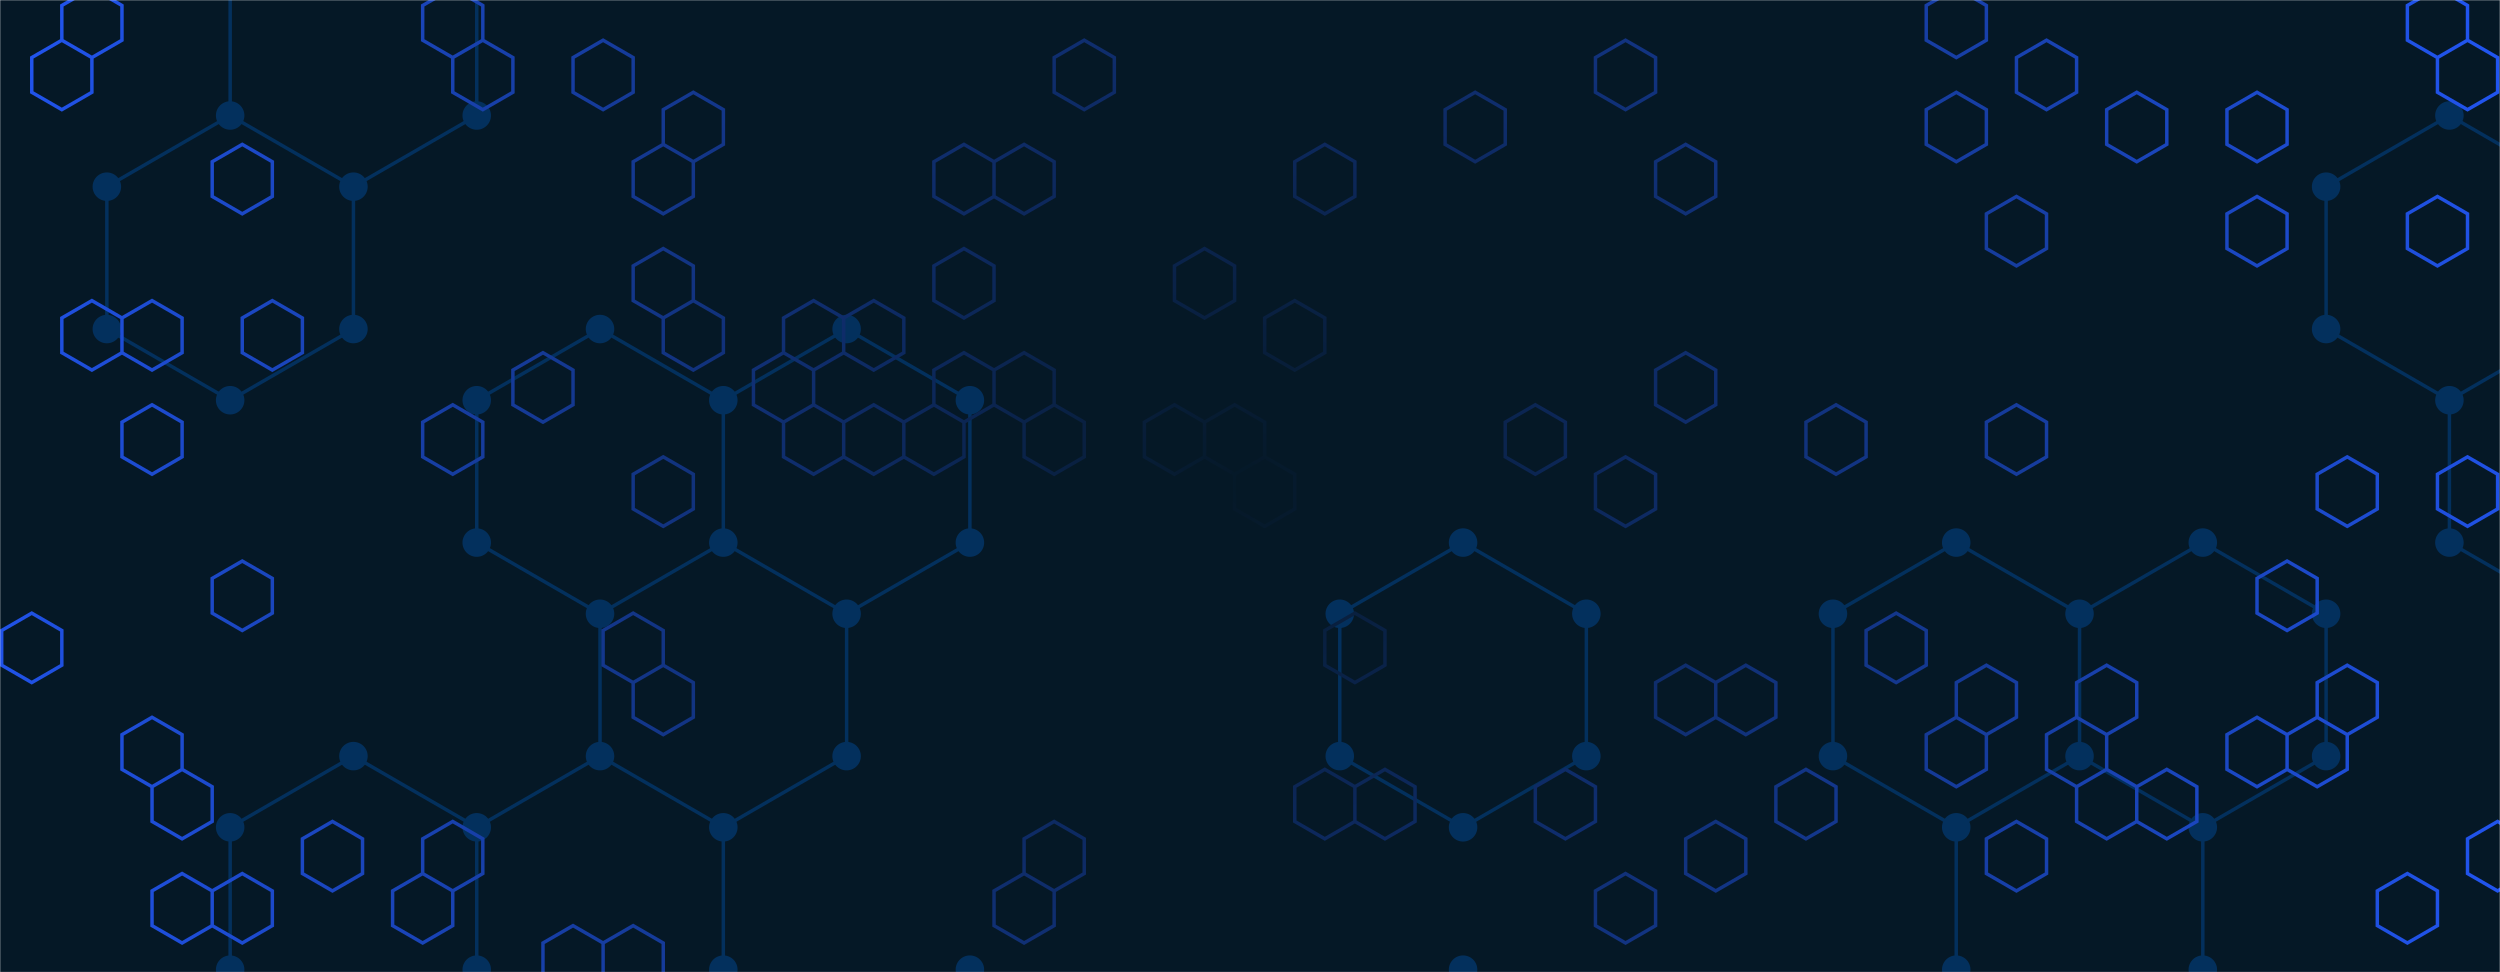 <svg xmlns="http://www.w3.org/2000/svg" version="1.1" xmlns:xlink="http://www.w3.org/1999/xlink" xmlns:svgjs="http://svgjs.com/svgjs" width="1440" height="560" preserveAspectRatio="none" viewBox="0 0 1440 560"><g mask="url(&quot;#SvgjsMask1008&quot;)" fill="none"><rect width="1440" height="560" x="0" y="0" fill="rgba(5, 24, 38, 1)"></rect><path d="M132.57 66.53L203.58 107.53L203.58 189.53L132.57 230.53L61.55 189.53L61.55 107.53zM203.58 -56.47L274.6 -15.47L274.6 66.53L203.58 107.53L132.57 66.53L132.57 -15.47zM203.58 435.53L274.6 476.53L274.6 558.53L203.58 599.53L132.57 558.53L132.57 476.53zM345.61 189.53L416.63 230.53L416.63 312.53L345.61 353.53L274.6 312.53L274.6 230.53zM416.63 312.53L487.65 353.53L487.65 435.53L416.63 476.53L345.61 435.53L345.61 353.53zM345.61 435.53L416.63 476.53L416.63 558.53L345.61 599.53L274.6 558.53L274.6 476.53zM487.65 189.53L558.66 230.53L558.66 312.53L487.65 353.53L416.63 312.53L416.63 230.53zM558.66 558.53L629.68 599.53L629.68 681.53L558.66 722.53L487.65 681.53L487.65 599.53zM842.73 312.53L913.74 353.53L913.74 435.53L842.73 476.53L771.71 435.53L771.71 353.53zM842.73 558.53L913.74 599.53L913.74 681.53L842.73 722.53L771.71 681.53L771.71 599.53zM1126.79 312.53L1197.81 353.53L1197.81 435.53L1126.79 476.53L1055.78 435.53L1055.78 353.53zM1126.79 558.53L1197.81 599.53L1197.81 681.53L1126.79 722.53L1055.78 681.53L1055.78 599.53zM1268.82 312.53L1339.84 353.53L1339.84 435.53L1268.82 476.53L1197.81 435.53L1197.81 353.53zM1197.81 435.53L1268.82 476.53L1268.82 558.53L1197.81 599.53L1126.79 558.53L1126.79 476.53zM1268.82 558.53L1339.84 599.53L1339.84 681.53L1268.82 722.53L1197.81 681.53L1197.81 599.53zM1410.86 66.53L1481.87 107.53L1481.87 189.53L1410.86 230.53L1339.84 189.53L1339.84 107.53zM1481.87 189.53L1552.89 230.53L1552.89 312.53L1481.87 353.53L1410.86 312.53L1410.86 230.53zM1552.89 312.53L1623.9 353.53L1623.9 435.53L1552.89 476.53L1481.87 435.53L1481.87 353.53z" stroke="#03305d" stroke-width="2"></path><path d="M124.37 66.53 a8.2 8.2 0 1 0 16.4 0 a8.2 8.2 0 1 0 -16.4 0zM195.38 107.53 a8.2 8.2 0 1 0 16.4 0 a8.2 8.2 0 1 0 -16.4 0zM195.38 189.53 a8.2 8.2 0 1 0 16.4 0 a8.2 8.2 0 1 0 -16.4 0zM124.37 230.53 a8.2 8.2 0 1 0 16.4 0 a8.2 8.2 0 1 0 -16.4 0zM53.35 189.53 a8.2 8.2 0 1 0 16.4 0 a8.2 8.2 0 1 0 -16.4 0zM53.35 107.53 a8.2 8.2 0 1 0 16.4 0 a8.2 8.2 0 1 0 -16.4 0zM195.38 -56.47 a8.2 8.2 0 1 0 16.4 0 a8.2 8.2 0 1 0 -16.4 0zM266.4 -15.47 a8.2 8.2 0 1 0 16.4 0 a8.2 8.2 0 1 0 -16.4 0zM266.4 66.53 a8.2 8.2 0 1 0 16.4 0 a8.2 8.2 0 1 0 -16.4 0zM124.37 -15.47 a8.2 8.2 0 1 0 16.4 0 a8.2 8.2 0 1 0 -16.4 0zM195.38 435.53 a8.2 8.2 0 1 0 16.4 0 a8.2 8.2 0 1 0 -16.4 0zM266.4 476.53 a8.2 8.2 0 1 0 16.4 0 a8.2 8.2 0 1 0 -16.4 0zM266.4 558.53 a8.2 8.2 0 1 0 16.4 0 a8.2 8.2 0 1 0 -16.4 0zM195.38 599.53 a8.2 8.2 0 1 0 16.4 0 a8.2 8.2 0 1 0 -16.4 0zM124.37 558.53 a8.2 8.2 0 1 0 16.4 0 a8.2 8.2 0 1 0 -16.4 0zM124.37 476.53 a8.2 8.2 0 1 0 16.4 0 a8.2 8.2 0 1 0 -16.4 0zM337.41 189.53 a8.2 8.2 0 1 0 16.4 0 a8.2 8.2 0 1 0 -16.4 0zM408.43 230.53 a8.2 8.2 0 1 0 16.4 0 a8.2 8.2 0 1 0 -16.4 0zM408.43 312.53 a8.2 8.2 0 1 0 16.4 0 a8.2 8.2 0 1 0 -16.4 0zM337.41 353.53 a8.2 8.2 0 1 0 16.4 0 a8.2 8.2 0 1 0 -16.4 0zM266.4 312.53 a8.2 8.2 0 1 0 16.4 0 a8.2 8.2 0 1 0 -16.4 0zM266.4 230.53 a8.2 8.2 0 1 0 16.4 0 a8.2 8.2 0 1 0 -16.4 0zM479.45 353.53 a8.2 8.2 0 1 0 16.4 0 a8.2 8.2 0 1 0 -16.4 0zM479.45 435.53 a8.2 8.2 0 1 0 16.4 0 a8.2 8.2 0 1 0 -16.4 0zM408.43 476.53 a8.2 8.2 0 1 0 16.4 0 a8.2 8.2 0 1 0 -16.4 0zM337.41 435.53 a8.2 8.2 0 1 0 16.4 0 a8.2 8.2 0 1 0 -16.4 0zM408.43 558.53 a8.2 8.2 0 1 0 16.4 0 a8.2 8.2 0 1 0 -16.4 0zM337.41 599.53 a8.2 8.2 0 1 0 16.4 0 a8.2 8.2 0 1 0 -16.4 0zM479.45 189.53 a8.2 8.2 0 1 0 16.4 0 a8.2 8.2 0 1 0 -16.4 0zM550.46 230.53 a8.2 8.2 0 1 0 16.4 0 a8.2 8.2 0 1 0 -16.4 0zM550.46 312.53 a8.2 8.2 0 1 0 16.4 0 a8.2 8.2 0 1 0 -16.4 0zM550.46 558.53 a8.2 8.2 0 1 0 16.4 0 a8.2 8.2 0 1 0 -16.4 0zM621.48 599.53 a8.2 8.2 0 1 0 16.4 0 a8.2 8.2 0 1 0 -16.4 0zM621.48 681.53 a8.2 8.2 0 1 0 16.4 0 a8.2 8.2 0 1 0 -16.4 0zM550.46 722.53 a8.2 8.2 0 1 0 16.4 0 a8.2 8.2 0 1 0 -16.4 0zM479.45 681.53 a8.2 8.2 0 1 0 16.4 0 a8.2 8.2 0 1 0 -16.4 0zM479.45 599.53 a8.2 8.2 0 1 0 16.4 0 a8.2 8.2 0 1 0 -16.4 0zM834.53 312.53 a8.2 8.2 0 1 0 16.4 0 a8.2 8.2 0 1 0 -16.4 0zM905.54 353.53 a8.2 8.2 0 1 0 16.4 0 a8.2 8.2 0 1 0 -16.4 0zM905.54 435.53 a8.2 8.2 0 1 0 16.4 0 a8.2 8.2 0 1 0 -16.4 0zM834.53 476.53 a8.2 8.2 0 1 0 16.4 0 a8.2 8.2 0 1 0 -16.4 0zM763.51 435.53 a8.2 8.2 0 1 0 16.4 0 a8.2 8.2 0 1 0 -16.4 0zM763.51 353.53 a8.2 8.2 0 1 0 16.4 0 a8.2 8.2 0 1 0 -16.4 0zM834.53 558.53 a8.2 8.2 0 1 0 16.4 0 a8.2 8.2 0 1 0 -16.4 0zM905.54 599.53 a8.2 8.2 0 1 0 16.4 0 a8.2 8.2 0 1 0 -16.4 0zM905.54 681.53 a8.2 8.2 0 1 0 16.4 0 a8.2 8.2 0 1 0 -16.4 0zM834.53 722.53 a8.2 8.2 0 1 0 16.4 0 a8.2 8.2 0 1 0 -16.4 0zM763.51 681.53 a8.2 8.2 0 1 0 16.4 0 a8.2 8.2 0 1 0 -16.4 0zM763.51 599.53 a8.2 8.2 0 1 0 16.4 0 a8.2 8.2 0 1 0 -16.4 0zM1118.59 312.53 a8.2 8.2 0 1 0 16.4 0 a8.2 8.2 0 1 0 -16.4 0zM1189.61 353.53 a8.2 8.2 0 1 0 16.4 0 a8.2 8.2 0 1 0 -16.4 0zM1189.61 435.53 a8.2 8.2 0 1 0 16.4 0 a8.2 8.2 0 1 0 -16.4 0zM1118.59 476.53 a8.2 8.2 0 1 0 16.4 0 a8.2 8.2 0 1 0 -16.4 0zM1047.58 435.53 a8.2 8.2 0 1 0 16.4 0 a8.2 8.2 0 1 0 -16.4 0zM1047.58 353.53 a8.2 8.2 0 1 0 16.4 0 a8.2 8.2 0 1 0 -16.4 0zM1118.59 558.53 a8.2 8.2 0 1 0 16.4 0 a8.2 8.2 0 1 0 -16.4 0zM1189.61 599.53 a8.2 8.2 0 1 0 16.4 0 a8.2 8.2 0 1 0 -16.4 0zM1189.61 681.53 a8.2 8.2 0 1 0 16.4 0 a8.2 8.2 0 1 0 -16.4 0zM1118.59 722.53 a8.2 8.2 0 1 0 16.4 0 a8.2 8.2 0 1 0 -16.4 0zM1047.58 681.53 a8.2 8.2 0 1 0 16.4 0 a8.2 8.2 0 1 0 -16.4 0zM1047.58 599.53 a8.2 8.2 0 1 0 16.4 0 a8.2 8.2 0 1 0 -16.4 0zM1260.62 312.53 a8.2 8.2 0 1 0 16.4 0 a8.2 8.2 0 1 0 -16.4 0zM1331.64 353.53 a8.2 8.2 0 1 0 16.4 0 a8.2 8.2 0 1 0 -16.4 0zM1331.64 435.53 a8.2 8.2 0 1 0 16.4 0 a8.2 8.2 0 1 0 -16.4 0zM1260.62 476.53 a8.2 8.2 0 1 0 16.4 0 a8.2 8.2 0 1 0 -16.4 0zM1260.62 558.53 a8.2 8.2 0 1 0 16.4 0 a8.2 8.2 0 1 0 -16.4 0zM1331.64 599.53 a8.2 8.2 0 1 0 16.4 0 a8.2 8.2 0 1 0 -16.4 0zM1331.64 681.53 a8.2 8.2 0 1 0 16.4 0 a8.2 8.2 0 1 0 -16.4 0zM1260.62 722.53 a8.2 8.2 0 1 0 16.4 0 a8.2 8.2 0 1 0 -16.4 0zM1402.66 66.53 a8.2 8.2 0 1 0 16.4 0 a8.2 8.2 0 1 0 -16.4 0zM1473.67 107.53 a8.2 8.2 0 1 0 16.4 0 a8.2 8.2 0 1 0 -16.4 0zM1473.67 189.53 a8.2 8.2 0 1 0 16.4 0 a8.2 8.2 0 1 0 -16.4 0zM1402.66 230.53 a8.2 8.2 0 1 0 16.4 0 a8.2 8.2 0 1 0 -16.4 0zM1331.64 189.53 a8.2 8.2 0 1 0 16.4 0 a8.2 8.2 0 1 0 -16.4 0zM1331.64 107.53 a8.2 8.2 0 1 0 16.4 0 a8.2 8.2 0 1 0 -16.4 0zM1544.69 230.53 a8.2 8.2 0 1 0 16.4 0 a8.2 8.2 0 1 0 -16.4 0zM1544.69 312.53 a8.2 8.2 0 1 0 16.4 0 a8.2 8.2 0 1 0 -16.4 0zM1473.67 353.53 a8.2 8.2 0 1 0 16.4 0 a8.2 8.2 0 1 0 -16.4 0zM1402.66 312.53 a8.2 8.2 0 1 0 16.4 0 a8.2 8.2 0 1 0 -16.4 0zM1615.7 353.53 a8.2 8.2 0 1 0 16.4 0 a8.2 8.2 0 1 0 -16.4 0zM1615.7 435.53 a8.2 8.2 0 1 0 16.4 0 a8.2 8.2 0 1 0 -16.4 0zM1544.69 476.53 a8.2 8.2 0 1 0 16.4 0 a8.2 8.2 0 1 0 -16.4 0zM1473.67 435.53 a8.2 8.2 0 1 0 16.4 0 a8.2 8.2 0 1 0 -16.4 0z" fill="#03305d"></path><path d="M35.61 23.16L52.93 33.16L52.93 53.16L35.61 63.16L18.29 53.16L18.29 33.16zM18.29 353.16L35.61 363.16L35.61 383.16L18.29 393.16L0.97 383.16L0.97 363.16zM52.93 -6.84L70.25 3.16L70.25 23.16L52.93 33.16L35.61 23.16L35.61 3.16zM52.93 173.16L70.25 183.16L70.25 203.16L52.93 213.16L35.61 203.16L35.61 183.16zM87.57 173.16L104.89 183.16L104.89 203.16L87.57 213.16L70.25 203.16L70.25 183.16zM87.57 233.16L104.89 243.16L104.89 263.16L87.57 273.16L70.25 263.16L70.25 243.16zM87.57 413.16L104.89 423.16L104.89 443.16L87.57 453.16L70.25 443.16L70.25 423.16zM104.89 443.16L122.22 453.16L122.22 473.16L104.89 483.16L87.57 473.16L87.57 453.16zM104.89 503.16L122.22 513.16L122.22 533.16L104.89 543.16L87.57 533.16L87.57 513.16zM139.54 83.16L156.86 93.16L156.86 113.16L139.54 123.16L122.22 113.16L122.22 93.16zM139.54 323.16L156.86 333.16L156.86 353.16L139.54 363.16L122.22 353.16L122.22 333.16zM139.54 503.16L156.86 513.16L156.86 533.16L139.54 543.16L122.22 533.16L122.22 513.16zM156.86 173.16L174.18 183.16L174.18 203.16L156.86 213.16L139.54 203.16L139.54 183.16zM191.5 473.16L208.82 483.16L208.82 503.16L191.5 513.16L174.18 503.16L174.18 483.16zM243.46 503.16L260.78 513.16L260.78 533.16L243.46 543.16L226.14 533.16L226.14 513.16zM260.78 -6.84L278.1 3.16L278.1 23.16L260.78 33.16L243.46 23.16L243.46 3.16zM278.1 23.16L295.43 33.16L295.43 53.16L278.1 63.16L260.78 53.16L260.78 33.16zM260.78 233.16L278.1 243.16L278.1 263.16L260.78 273.16L243.46 263.16L243.46 243.16zM260.78 473.16L278.1 483.16L278.1 503.16L260.78 513.16L243.46 503.16L243.46 483.16zM312.75 203.16L330.07 213.16L330.07 233.16L312.75 243.16L295.43 233.16L295.43 213.16zM347.39 23.16L364.71 33.16L364.71 53.16L347.39 63.16L330.07 53.16L330.07 33.16zM330.07 533.16L347.39 543.16L347.39 563.16L330.07 573.16L312.75 563.16L312.75 543.16zM347.39 563.16L364.71 573.16L364.71 593.16L347.39 603.16L330.07 593.16L330.07 573.16zM382.03 83.16L399.35 93.16L399.35 113.16L382.03 123.16L364.71 113.16L364.71 93.16zM382.03 143.16L399.35 153.16L399.35 173.16L382.03 183.16L364.71 173.16L364.71 153.16zM382.03 263.16L399.35 273.16L399.35 293.16L382.03 303.16L364.71 293.16L364.71 273.16zM364.71 353.16L382.03 363.16L382.03 383.16L364.71 393.16L347.39 383.16L347.39 363.16zM382.03 383.16L399.35 393.16L399.35 413.16L382.03 423.16L364.71 413.16L364.71 393.16zM364.71 533.16L382.03 543.16L382.03 563.16L364.71 573.16L347.39 563.16L347.39 543.16zM399.35 53.16L416.67 63.16L416.67 83.16L399.35 93.16L382.03 83.16L382.03 63.16zM399.35 173.16L416.67 183.16L416.67 203.16L399.35 213.16L382.03 203.16L382.03 183.16zM451.31 203.16L468.64 213.16L468.64 233.16L451.31 243.16L433.99 233.16L433.99 213.16zM468.64 173.16L485.96 183.16L485.96 203.16L468.64 213.16L451.31 203.16L451.31 183.16zM468.64 233.16L485.96 243.16L485.96 263.16L468.64 273.16L451.31 263.16L451.31 243.16zM503.28 173.16L520.6 183.16L520.6 203.16L503.28 213.16L485.96 203.16L485.96 183.16zM503.28 233.16L520.6 243.16L520.6 263.16L503.28 273.16L485.96 263.16L485.96 243.16zM520.6 563.16L537.92 573.16L537.92 593.16L520.6 603.16L503.28 593.16L503.28 573.16zM555.24 83.16L572.56 93.16L572.56 113.16L555.24 123.16L537.92 113.16L537.92 93.16zM555.24 143.16L572.56 153.16L572.56 173.16L555.24 183.16L537.92 173.16L537.92 153.16zM555.24 203.16L572.56 213.16L572.56 233.16L555.24 243.16L537.92 233.16L537.92 213.16zM537.92 233.16L555.24 243.16L555.24 263.16L537.92 273.16L520.6 263.16L520.6 243.16zM589.88 83.16L607.2 93.16L607.2 113.16L589.88 123.16L572.56 113.16L572.56 93.16zM589.88 203.16L607.2 213.16L607.2 233.16L589.88 243.16L572.56 233.16L572.56 213.16zM589.88 503.16L607.2 513.16L607.2 533.16L589.88 543.16L572.56 533.16L572.56 513.16zM589.88 563.16L607.2 573.16L607.2 593.16L589.88 603.16L572.56 593.16L572.56 573.16zM624.52 23.16L641.85 33.16L641.85 53.16L624.52 63.16L607.2 53.16L607.2 33.16zM607.2 233.16L624.52 243.16L624.52 263.16L607.2 273.16L589.88 263.16L589.88 243.16zM607.2 473.16L624.52 483.16L624.52 503.16L607.2 513.16L589.88 503.16L589.88 483.16zM693.81 143.16L711.13 153.16L711.13 173.16L693.81 183.16L676.49 173.16L676.49 153.16zM676.49 233.16L693.81 243.16L693.81 263.16L676.49 273.16L659.17 263.16L659.17 243.16zM711.13 233.16L728.45 243.16L728.45 263.16L711.13 273.16L693.81 263.16L693.81 243.16zM728.45 263.16L745.77 273.16L745.77 293.16L728.45 303.16L711.13 293.16L711.13 273.16zM763.09 83.16L780.41 93.16L780.41 113.16L763.09 123.16L745.77 113.16L745.77 93.16zM745.77 173.16L763.09 183.16L763.09 203.16L745.77 213.16L728.45 203.16L728.45 183.16zM763.09 443.16L780.41 453.16L780.41 473.16L763.09 483.16L745.77 473.16L745.77 453.16zM780.41 353.16L797.73 363.16L797.73 383.16L780.41 393.16L763.09 383.16L763.09 363.16zM797.73 443.16L815.06 453.16L815.06 473.16L797.73 483.16L780.41 473.16L780.41 453.16zM849.7 53.16L867.02 63.16L867.02 83.16L849.7 93.16L832.38 83.16L832.38 63.16zM867.02 563.16L884.34 573.16L884.34 593.16L867.02 603.16L849.7 593.16L849.7 573.16zM884.34 233.16L901.66 243.16L901.66 263.16L884.34 273.16L867.02 263.16L867.02 243.16zM901.66 443.16L918.98 453.16L918.98 473.16L901.66 483.16L884.34 473.16L884.34 453.16zM936.3 23.16L953.62 33.16L953.62 53.16L936.3 63.16L918.98 53.16L918.98 33.16zM936.3 263.16L953.62 273.16L953.62 293.16L936.3 303.16L918.98 293.16L918.98 273.16zM936.3 503.16L953.62 513.16L953.62 533.16L936.3 543.16L918.98 533.16L918.98 513.16zM936.3 563.16L953.62 573.16L953.62 593.16L936.3 603.16L918.98 593.16L918.98 573.16zM970.94 83.16L988.27 93.16L988.27 113.16L970.94 123.16L953.62 113.16L953.62 93.16zM970.94 203.16L988.27 213.16L988.27 233.16L970.94 243.16L953.62 233.16L953.62 213.16zM970.94 383.16L988.27 393.16L988.27 413.16L970.94 423.16L953.62 413.16L953.62 393.16zM1005.59 383.16L1022.91 393.16L1022.91 413.16L1005.59 423.16L988.27 413.16L988.27 393.16zM988.27 473.16L1005.59 483.16L1005.59 503.16L988.27 513.16L970.94 503.16L970.94 483.16zM1040.23 443.16L1057.55 453.16L1057.55 473.16L1040.23 483.16L1022.91 473.16L1022.91 453.16zM1057.55 233.16L1074.87 243.16L1074.87 263.16L1057.55 273.16L1040.23 263.16L1040.23 243.16zM1092.19 353.16L1109.51 363.16L1109.51 383.16L1092.19 393.16L1074.87 383.16L1074.87 363.16zM1126.83 -6.84L1144.15 3.16L1144.15 23.16L1126.83 33.16L1109.51 23.16L1109.51 3.16zM1126.83 53.16L1144.15 63.16L1144.15 83.16L1126.83 93.16L1109.51 83.16L1109.51 63.16zM1144.15 383.16L1161.48 393.16L1161.48 413.16L1144.15 423.16L1126.83 413.16L1126.83 393.16zM1126.83 413.16L1144.15 423.16L1144.15 443.16L1126.83 453.16L1109.51 443.16L1109.51 423.16zM1144.15 563.16L1161.48 573.16L1161.48 593.16L1144.15 603.16L1126.83 593.16L1126.83 573.16zM1178.8 23.16L1196.12 33.16L1196.12 53.16L1178.8 63.16L1161.48 53.16L1161.48 33.16zM1161.48 113.16L1178.8 123.16L1178.8 143.16L1161.48 153.16L1144.15 143.16L1144.15 123.16zM1161.48 233.16L1178.8 243.16L1178.8 263.16L1161.48 273.16L1144.15 263.16L1144.15 243.16zM1161.48 473.16L1178.8 483.16L1178.8 503.16L1161.48 513.16L1144.15 503.16L1144.15 483.16zM1213.44 383.16L1230.76 393.16L1230.76 413.16L1213.44 423.16L1196.12 413.16L1196.12 393.16zM1196.12 413.16L1213.44 423.16L1213.44 443.16L1196.12 453.16L1178.8 443.16L1178.8 423.16zM1213.44 443.16L1230.76 453.16L1230.76 473.16L1213.44 483.16L1196.12 473.16L1196.12 453.16zM1213.44 563.16L1230.76 573.16L1230.76 593.16L1213.44 603.16L1196.12 593.16L1196.12 573.16zM1230.76 53.16L1248.08 63.16L1248.08 83.16L1230.76 93.16L1213.44 83.16L1213.44 63.16zM1248.08 443.16L1265.4 453.16L1265.4 473.16L1248.08 483.16L1230.76 473.16L1230.76 453.16zM1248.08 563.16L1265.4 573.16L1265.4 593.16L1248.08 603.16L1230.76 593.16L1230.76 573.16zM1300.04 53.16L1317.36 63.16L1317.36 83.16L1300.04 93.16L1282.72 83.16L1282.72 63.16zM1300.04 113.16L1317.36 123.16L1317.36 143.16L1300.04 153.16L1282.72 143.16L1282.72 123.16zM1317.36 323.16L1334.69 333.16L1334.69 353.16L1317.36 363.16L1300.04 353.16L1300.04 333.16zM1300.04 413.16L1317.36 423.16L1317.36 443.16L1300.04 453.16L1282.72 443.16L1282.72 423.16zM1352.01 263.16L1369.33 273.16L1369.33 293.16L1352.01 303.16L1334.69 293.16L1334.69 273.16zM1352.01 383.16L1369.33 393.16L1369.33 413.16L1352.01 423.16L1334.69 413.16L1334.69 393.16zM1334.69 413.16L1352.01 423.16L1352.01 443.16L1334.69 453.16L1317.36 443.16L1317.36 423.16zM1386.65 503.16L1403.97 513.16L1403.97 533.16L1386.65 543.16L1369.33 533.16L1369.33 513.16zM1403.97 -6.84L1421.29 3.16L1421.29 23.16L1403.97 33.16L1386.65 23.16L1386.65 3.16zM1421.29 23.16L1438.61 33.16L1438.61 53.16L1421.29 63.16L1403.97 53.16L1403.97 33.16zM1403.97 113.16L1421.29 123.16L1421.29 143.16L1403.97 153.16L1386.65 143.16L1386.65 123.16zM1421.29 263.16L1438.61 273.16L1438.61 293.16L1421.29 303.16L1403.97 293.16L1403.97 273.16zM1438.61 473.16L1455.93 483.16L1455.93 503.16L1438.61 513.16L1421.29 503.16L1421.29 483.16z" stroke="url(#SvgjsRadialGradient1009)" stroke-width="2"></path></g><defs><mask id="SvgjsMask1008"><rect width="1440" height="560" fill="#ffffff"></rect></mask><radialGradient cx="720" cy="280" r="772.53" gradientUnits="userSpaceOnUse" id="SvgjsRadialGradient1009"><stop stop-color="rgba(5, 24, 38, 1)" offset="0"></stop><stop stop-color="rgba(34, 86, 244, 1)" offset="1"></stop></radialGradient></defs></svg>